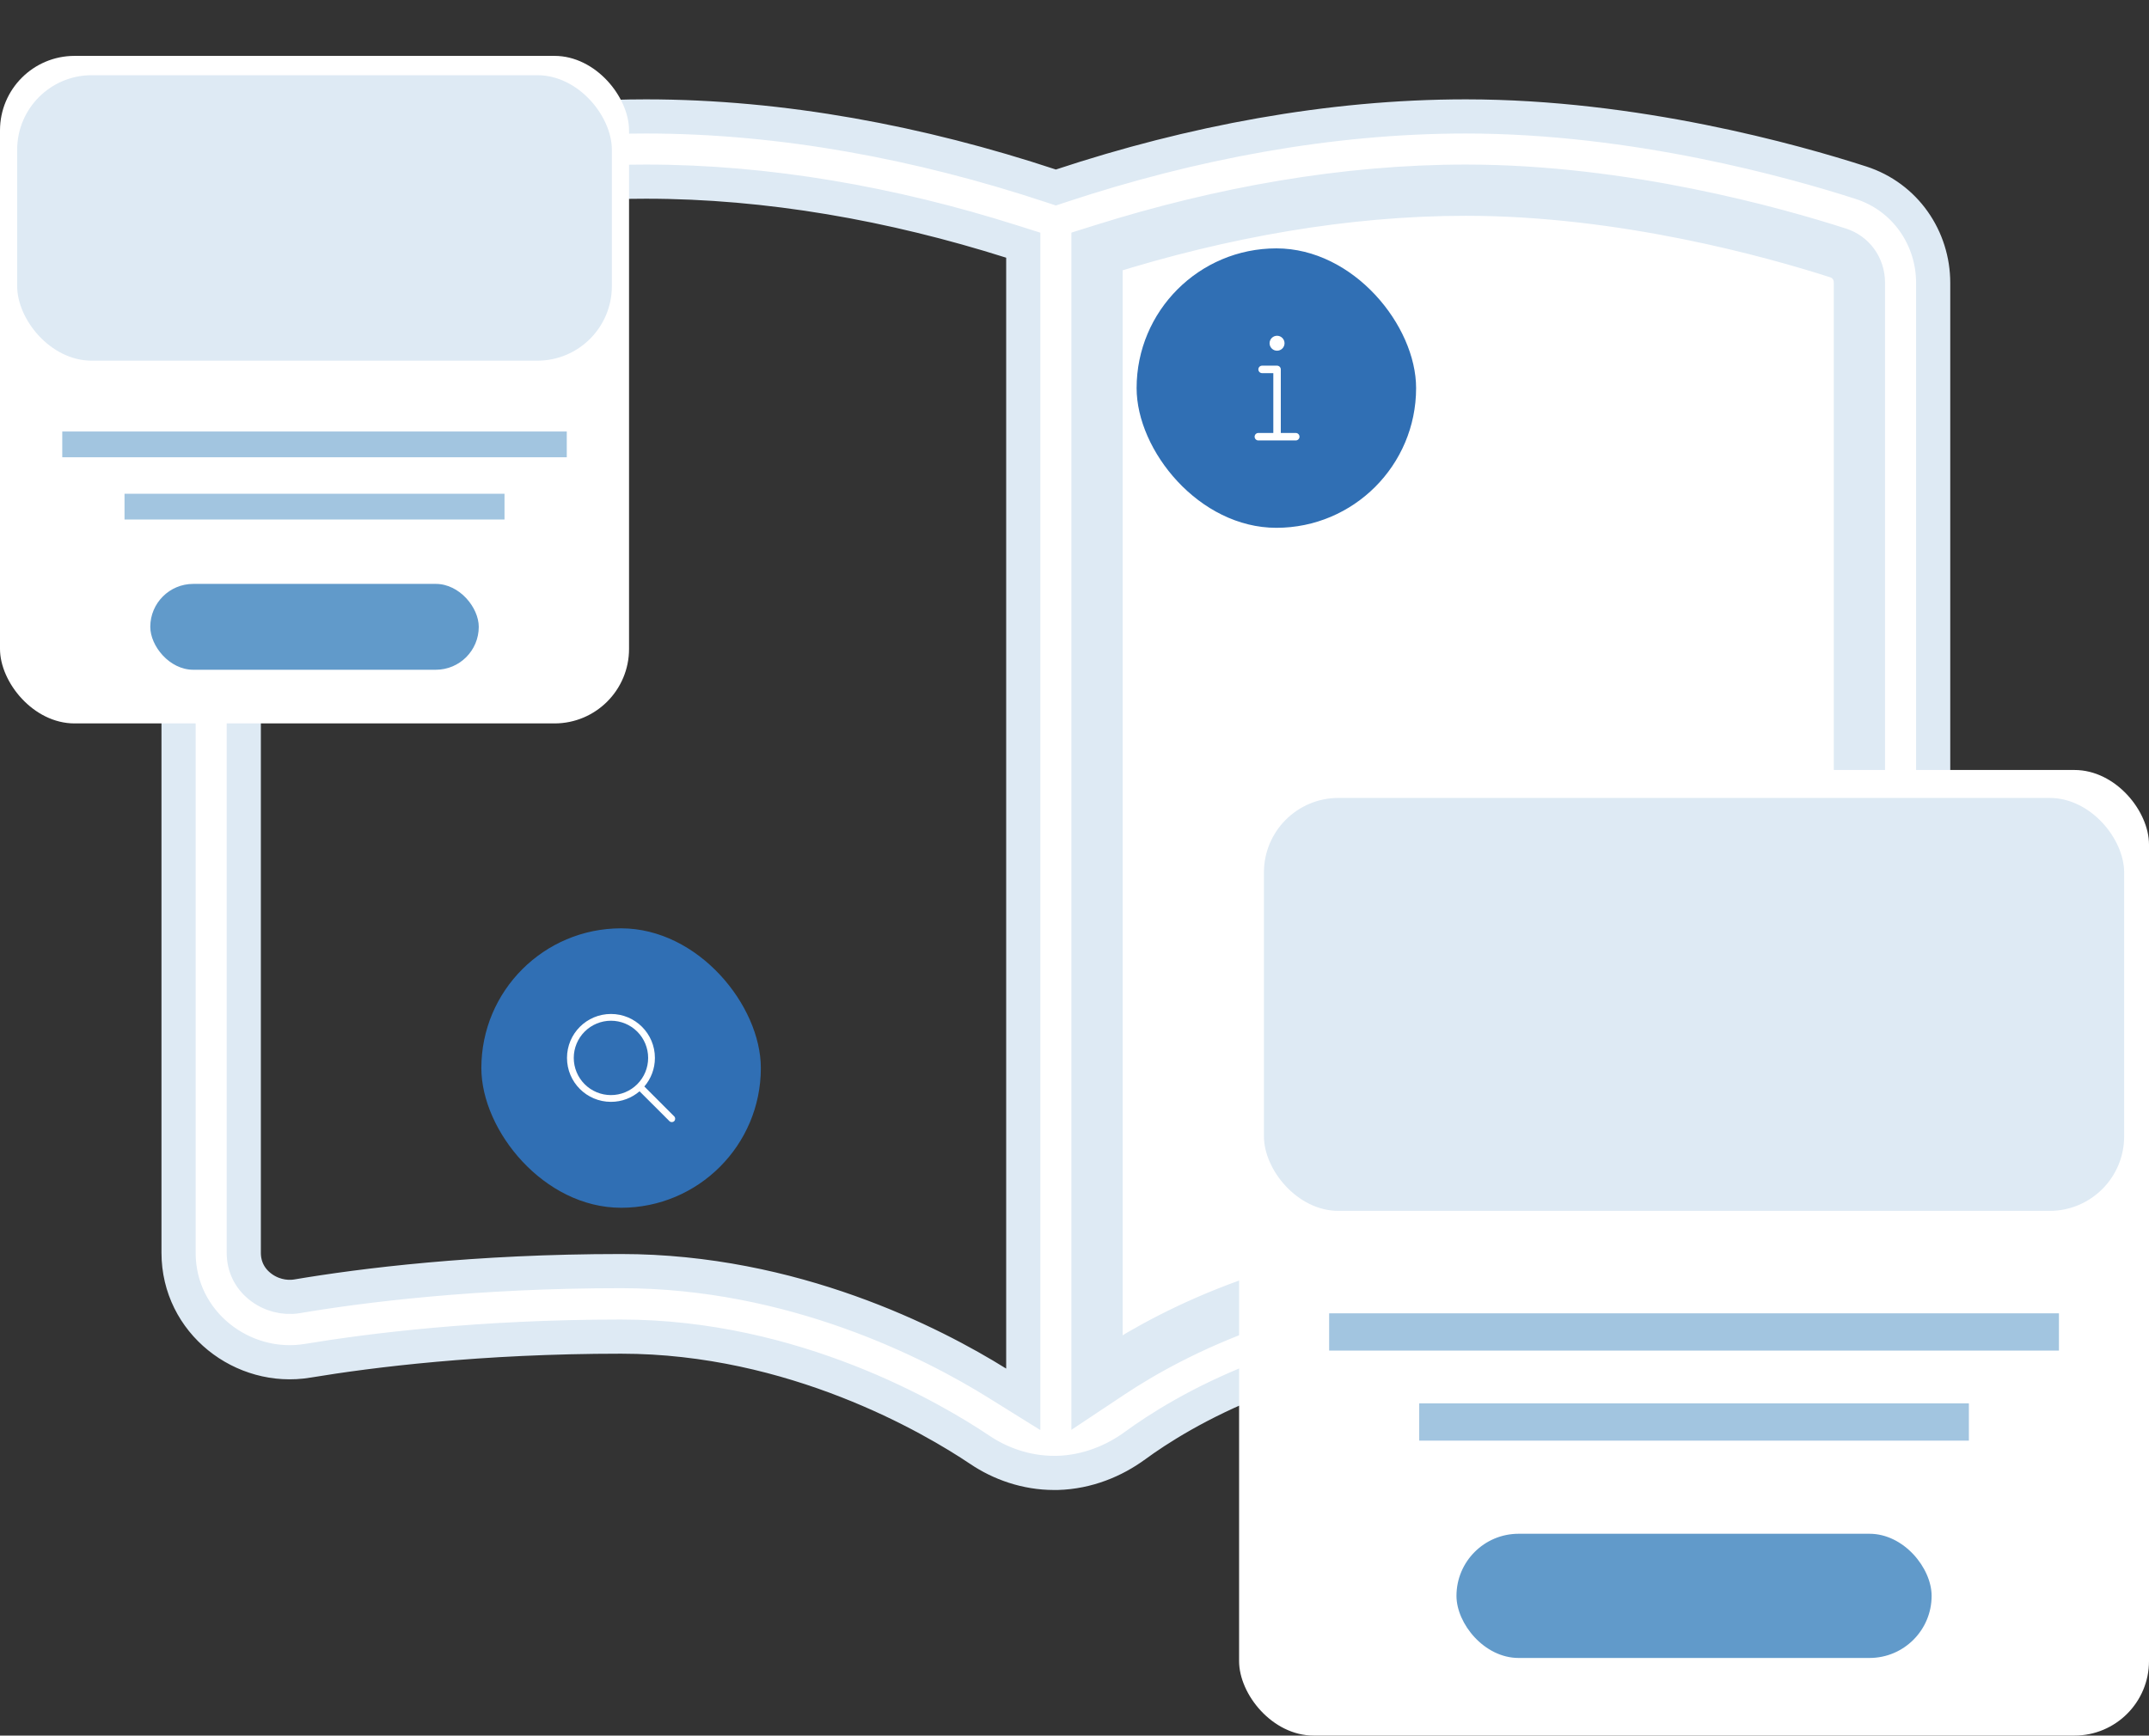 <svg width="692" height="559" viewBox="0 0 692 559" fill="none" xmlns="http://www.w3.org/2000/svg">
<rect x="0" y="0" width="692" height="559" fill="#333333" stroke="none"/>
<path d="M592.786 78.865C572.082 72.199 523.345 58.5 472 58.5C432.741 58.5 392.681 65.718 354.352 77.753L350.5 78.962V83V440V450.263L359.046 444.58C378.743 431.48 420.495 409.5 480 409.5C529.183 409.5 563.479 413.673 583.492 417.024L583.511 417.028L583.531 417.031C587.556 417.675 592.321 416.567 596.036 413.595L596.059 413.576L596.083 413.557C599.365 410.871 601.5 407.185 601.5 402.5V91.1C601.5 85.21 597.858 80.496 592.786 78.865ZM592.786 78.865L591.1 84.1M592.786 78.865C592.785 78.864 592.784 78.864 592.783 78.864L591.1 84.1M591.1 84.1C593.9 85 596 87.6 596 91.1V402.5C596 405.3 594.8 407.5 592.6 409.3C590.1 411.3 586.9 412 584.4 411.6C564.1 408.2 529.5 404 480 404C424.14 404 383.508 422.93 361.5 436.481V440H356L352.954 435.42C353.921 434.778 354.936 434.116 356 433.437V83C393.9 71.1 433.4 64 472 64C522.5 64 570.6 77.5 591.1 84.1ZM338.272 59.821L340 60.393L341.728 59.821C383.578 45.97 428.091 37.5 472 37.5C526.558 37.5 577.724 51.903 599.211 58.834L599.217 58.836C613.611 63.463 622.5 76.748 622.5 91.1V402.5C622.5 425.642 600.828 441.352 579.952 437.683L579.945 437.682L579.937 437.68C561.122 434.426 528.008 430.4 480 430.4C419.542 430.4 379.522 455.345 365.553 465.561L365.547 465.565C358.813 470.503 350.199 474.119 340.523 474.4H340.522H340.521H340.519H340.518H340.517H340.516H340.514H340.513H340.512H340.51H340.509H340.508H340.506H340.505H340.504H340.502H340.501H340.5H340.498H340.497H340.496H340.494H340.493H340.492H340.49H340.489H340.488H340.486H340.485H340.484H340.482H340.481H340.48H340.478H340.477H340.476H340.474H340.473H340.471H340.47H340.469H340.467H340.466H340.465H340.463H340.462H340.461H340.459H340.458H340.456H340.455H340.454H340.452H340.451H340.45H340.448H340.447H340.445H340.444H340.443H340.441H340.44H340.439H340.437H340.436H340.434H340.433H340.432H340.43H340.429H340.427H340.426H340.425H340.423H340.422H340.42H340.419H340.418H340.416H340.415H340.413H340.412H340.411H340.409H340.408H340.406H340.405H340.404H340.402H340.401H340.399H340.398H340.396H340.395H340.394H340.392H340.391H340.389H340.388H340.386H340.385H340.384H340.382H340.381H340.379H340.378H340.376H340.375H340.374H340.372H340.371H340.369H340.368H340.366H340.365H340.364H340.362H340.361H340.359H340.358H340.356H340.355H340.353H340.352H340.351H340.349H340.348H340.346H340.345H340.343H340.342H340.34H340.339H340.338H340.336H340.335H340.333H340.332H340.33H340.329H340.327H340.326H340.325H340.323H340.322H340.32H340.319H340.317H340.316H340.314H340.313H340.311H340.31H340.309H340.307H340.306H340.304H340.303H340.301H340.3H340.298H340.297H340.295H340.294H340.292H340.291H340.29H340.288H340.287H340.285H340.284H340.282H340.281H340.279H340.278H340.276H340.275H340.273H340.272H340.271H340.269H340.268H340.266H340.265H340.263H340.262H340.26H340.259H340.257H340.256H340.254H340.253H340.251H340.25H340.249H340.247H340.246H340.244H340.243H340.241H340.24H340.238H340.237H340.235H340.234H340.232H340.231H340.229H340.228H340.227H340.225H340.224H340.222H340.221H340.219H340.218H340.216H340.215H340.213H340.212H340.21H340.209H340.208H340.206H340.205H340.203H340.202H340.2H340.199H340.197H340.196H340.194H340.193H340.191H340.19H340.189H340.187H340.186H340.184H340.183H340.181H340.18H340.178H340.177H340.175H340.174H340.173H340.171H340.17H340.168H340.167H340.165H340.164H340.162H340.161H340.16H340.158H340.157H340.155H340.154H340.152H340.151H340.149H340.148H340.147H340.145H340.144H340.142H340.141H340.139H340.138H340.136H340.135H340.134H340.132H340.131H340.129H340.128H340.126H340.125H340.124H340.122H340.121H340.119H340.118H340.116H340.115H340.114H340.112H340.111H340.109H340.108H340.106H340.105H340.104H340.102H340.101H340.099H340.098H340.096H340.095H340.094H340.092H340.091H340.089H340.088H340.087H340.085H340.084H340.082H340.081H340.08H340.078H340.077H340.075H340.074H340.073H340.071H340.07H340.068H340.067H340.066H340.064H340.063H340.061H340.06H340.059H340.057H340.056H340.055H340.053H340.052H340.05H340.049H340.048H340.046H340.045H340.044H340.042H340.041H340.039H340.038H340.037H340.035H340.034H340.033H340.031H340.03H340.029H340.027H340.026H340.024H340.023H340.022H340.02H340.019H340.018H340.016H340.015H340.014H340.012H340.011H340.01H340.008H340.007H340.006H340.004H340.003H340.002H340H339.999H339.998H339.996H339.995H339.994H339.992H339.991H339.99H339.988H339.987H339.986H339.984H339.983H339.982H339.981H339.979H339.978H339.977H339.975H339.974H339.973H339.972H339.97H339.969H339.968H339.966H339.965H339.964H339.963H339.961H339.96H339.959H339.957H339.956H339.955H339.954H339.952H339.951H339.95H339.949H339.947H339.946H339.945H339.944H339.942H339.941H339.94H339.939H339.937H339.936H339.935H339.934H339.932H339.931H339.93H339.929H339.928H339.926H339.925H339.924H339.923H339.921H339.92H339.919H339.918H339.917H339.915H339.914H339.913H339.912H339.911H339.909H339.908H339.907H339.906H339.905H339.904H339.902H339.901H339.9H339.899H339.899H339.898H339.898H339.897H339.897H339.896H339.895H339.895H339.894H339.894H339.893H339.893H339.892H339.891H339.891H339.89H339.89H339.889H339.889H339.888H339.888H339.887H339.887H339.886H339.885H339.885H339.884H339.884H339.883H339.883H339.882H339.882H339.881H339.881H339.88H339.88H339.879H339.879H339.878H339.878H339.877H339.877H339.876H339.876H339.875H339.875H339.874H339.874H339.873H339.873H339.872H339.872H339.871H339.871H339.871H339.87H339.87H339.869H339.869H339.868H339.868H339.867H339.867H339.866H339.866H339.865H339.865H339.865H339.864H339.864H339.863H339.863H339.862H339.862H339.861H339.861H339.861H339.86H339.86H339.859H339.859H339.858H339.858H339.858H339.857H339.857H339.856H339.856H339.855H339.855H339.855H339.854H339.854H339.853H339.853H339.853H339.852H339.852H339.851H339.851H339.851H339.85H339.85H339.849H339.849H339.849H339.848H339.848H339.847H339.847H339.847H339.846H339.846H339.845H339.845H339.845H339.844H339.844H339.844H339.843H339.843H339.842H339.842H339.842H339.841H339.841H339.841H339.84H339.84H339.84H339.839H339.839H339.838H339.838H339.838H339.837H339.837H339.837H339.836H339.836H339.836H339.835H339.835H339.835H339.834H339.834H339.834H339.833H339.833H339.832H339.832H339.832H339.831H339.831H339.831H339.83H339.83H339.83H339.829H339.829H339.829H339.828H339.828H339.828H339.827H339.827H339.827H339.826H339.826H339.826H339.826H339.825H339.825H339.825H339.824H339.824H339.824H339.823H339.823H339.823H339.822H339.822H339.822H339.821H339.821H339.821H339.82H339.82H339.82H339.819H339.819H339.819H339.819H339.818H339.818H339.818H339.817H339.817H339.817H339.816H339.816H339.816H339.815H339.815H339.815H339.815H339.814H339.814H339.814H339.813H339.813H339.813H339.812H339.812H339.812H339.812H339.811H339.811H339.811H339.81H339.81H339.81H339.809H339.809H339.809H339.809H339.808H339.808H339.808H339.807H339.807H339.807H339.806H339.806H339.806H339.806H339.805H339.805H339.805H339.804H339.804H339.804H339.804H339.803H339.803H339.803H339.802H339.802H339.802H339.801H339.801H339.801H339.801H339.8H339.8H339.8H339.799H339.799H339.799H339.799H339.798H339.798H339.798H339.797H339.797H339.797H339.796H339.796H339.796H339.796H339.795H339.795H339.795H339.794H339.794H339.794H339.794H339.793H339.793H339.793H339.792H339.792H339.792H339.791H339.791H339.791H339.791H339.79H339.79H339.79H339.789H339.789H339.789H339.788H339.788H339.788H339.788H339.787H339.787H339.787H339.786H339.786H339.786H339.785H339.785H339.785H339.785H339.784H339.784H339.784H339.783H339.783H339.783H339.782H339.782H339.782H339.781H339.781H339.781H339.781H339.78H339.78H339.78H339.779H339.779H339.779H339.778H339.778H339.778H339.777H339.777H339.777H339.776H339.776H339.776H339.775H339.775H339.775H339.775H339.774H339.774H339.774H339.773H339.773H339.773H339.772H339.772H339.772H339.771H339.771H339.771H339.77H339.77H339.77H339.769H339.769H339.769H339.768H339.768H339.768H339.767H339.767H339.766H339.766H339.766H339.765H339.765H339.765H339.764H339.764H339.764H339.763H339.763H339.763H339.762H339.762H339.762H339.761H339.761H339.76H339.76H339.76H339.759H339.759H339.759H339.758H339.758H339.758H339.757H339.757H339.756H339.756H339.756H339.755H339.755H339.755H339.754H339.754H339.753H339.753H339.753H339.752H339.752H339.751H339.751H339.751H339.75H339.75H339.749H339.749H339.749H339.748H339.748H339.747H339.747H339.747H339.746H339.746H339.745H339.745H339.745H339.744H339.744H339.743H339.743H339.742H339.742H339.742H339.741H339.741H339.74H339.74H339.739H339.739H339.739H339.738H339.738H339.737H339.737H339.736H339.736H339.735H339.735H339.735H339.734H339.734H339.733H339.733H339.732H339.732H339.731H339.731H339.73H339.73H339.729H339.729H339.729H339.728H339.728H339.727H339.727H339.726H339.726H339.725H339.725H339.724H339.724H339.723H339.723H339.722H339.722H339.721H339.721H339.72H339.72H339.719H339.719H339.718H339.718H339.717H339.717H339.716H339.716H339.715H339.715H339.714H339.713H339.713H339.712H339.712H339.711H339.711H339.71H339.71H339.709H339.709H339.708H339.707H339.707H339.706H339.706H339.705H339.705H339.704H339.703H339.703H339.702H339.702H339.701H339.701H339.7H339.699H339.699H339.698H339.698H339.697H339.697H339.696H339.695H339.695H339.694H339.694H339.693H339.692H339.692H339.691H339.691H339.69H339.689H339.689H339.688H339.688H339.687H339.687H339.686H339.685H339.685H339.684H339.684H339.683H339.682H339.682H339.681H339.681H339.68H339.68H339.679H339.678H339.678H339.677H339.677H339.676H339.675H339.675H339.674H339.674H339.673H339.672H339.672H339.671H339.671H339.67H339.67H339.669H339.668H339.668H339.667H339.667H339.666H339.665H339.665H339.664H339.664H339.663H339.663H339.662H339.661H339.661H339.66H339.66H339.659H339.658H339.658H339.657H339.657H339.656H339.655H339.655H339.654H339.654H339.653H339.653H339.652H339.651H339.651H339.65H339.65H339.649H339.648H339.648H339.647H339.647H339.646H339.646H339.645H339.644H339.644H339.643H339.643H339.642H339.641H339.641H339.64H339.64H339.639H339.638H339.638H339.637H339.637H339.636H339.636H339.635H339.634H339.634H339.633H339.633H339.632H339.631H339.631H339.63H339.63H339.629H339.629H339.628H339.627H339.627H339.626H339.626H339.625H339.624H339.624H339.623H339.623H339.622H339.621H339.621H339.62H339.62H339.619H339.619H339.618H339.617H339.617H339.616H339.616H339.615H339.614H339.614H339.613H339.613H339.612H339.612H339.611H339.61H339.61H339.609H339.609H339.608H339.607H339.607H339.606H339.606H339.605H339.604H339.604H339.603H339.603H339.602H339.602H339.601H339.6H339.6H339.599H339.599H339.598H339.597H339.597H339.596H339.596H339.595H339.595H339.594H339.593H339.593H339.592H339.592H339.591H339.59H339.59H339.589H339.589H339.588H339.587H339.587H339.586H339.586H339.585H339.585H339.584H339.583H339.583H339.582H339.582H339.581H339.58H339.58H339.579H339.579H339.578H339.578H339.577H339.576H339.576H339.575H339.575H339.574H339.573H339.573H339.572H339.572H339.571H339.571H339.57H339.569H339.569H339.568H339.568H339.567H339.566H339.566H339.565H339.565H339.564H339.563H339.563H339.562H339.562H339.561H339.561H339.56H339.559H339.559H339.558H339.558H339.557H339.556H339.556H339.555H339.555H339.554H339.554H339.553H339.552H339.552H339.551H339.551H339.55H339.549H339.549H339.548H339.548H339.547H339.546H339.546H339.545H339.545H339.544H339.544H339.543H339.542H339.542H339.541H339.541H339.54H339.539H339.539H339.538H339.538H339.537H339.537H339.536H339.535H339.535H339.534H339.534H339.533H339.532H339.532H339.531H339.531H339.53H339.529H339.529H339.528H339.528H339.527H339.527H339.526H339.525H339.525H339.524H339.524H339.523H339.522H339.522H339.521H339.521H339.52H339.52H339.519H339.518H339.518H339.517H339.517H339.516H339.515H339.515H339.514H339.514H339.513H339.513H339.512H339.511H339.511H339.51H339.51H339.509H339.508H339.508H339.507H339.507H339.506H339.505H339.505H339.504H339.504H339.503H339.503H339.502H339.501H339.501H339.5H339.5H339.499H339.498H339.498H339.497H339.497H339.496H339.496H339.495H339.494H339.494H339.493H339.493H339.492H339.491H339.491H339.49H339.49H339.489H339.488H339.488H339.487H339.487H339.486H339.486H339.485H339.484H339.484H339.483H339.483H339.482H339.481H339.481H339.48H339.48H339.479H339.479H339.478H339.477H339.477H339.476H339.476H339.475H339.474H339.474H339.473H339.473H339.472H339.471H339.471H339.47H339.47H339.469H339.469H339.468H339.467H339.467H339.466H339.466H339.465H339.464H339.464H339.463H339.463H339.462H339.462H339.461H339.46H339.46H339.459H339.459H339.458H339.457H339.457H339.456H339.456H339.455H339.454H339.454H339.453H339.453H339.452H339.452H339.451H339.45H339.45H339.449H339.449H339.448H339.447H339.447H339.446H339.446H339.445H339.445H339.444H339.443H339.443H339.442H339.442H339.441H339.44H339.44H339.439H339.439H339.438H339.438H339.437H339.436H339.436H339.435H339.435H339.434H339.433H339.433H339.432H339.432H339.431H339.43H339.43H339.429H339.429H339.428H339.428H339.427H339.426H339.426H339.425H339.425H339.424H339.423H339.423H339.422H339.422H339.421H339.421H339.42H339.419H339.419H339.418H339.418H339.417H339.416H339.416H339.415H339.415H339.414H339.413H339.413H339.412H339.412H339.411H339.411H339.41H339.409H339.409H339.408H339.408H339.407H339.406H339.406H339.405H339.405H339.404H339.404H339.403H339.402H339.402H339.401H339.401H339.4C330.42 474.4 322.077 471.401 315.479 466.943L315.472 466.938L315.465 466.933C300.213 456.697 255.609 430.5 200 430.5C154.447 430.5 119.242 434.934 99.1 438.274L99.096 438.275C78.198 441.758 57.5 425.952 57.5 403.5V91.1C57.5 76.748 66.389 63.463 80.783 58.836L80.788 58.834C102.276 51.903 153.442 37.5 208 37.5C251.909 37.5 296.422 45.97 338.272 59.821ZM329.5 83V78.972L325.66 77.757C287.314 65.615 247.251 58.5 208 58.5C156.655 58.5 107.918 72.2 87.238 78.757L87.227 78.76L87.217 78.764C82.101 80.408 78.5 85.254 78.5 91V403.5C78.5 407.874 80.362 411.642 83.641 414.276C87.072 417.072 91.55 418.174 95.569 417.531L95.593 417.527L95.617 417.523C116.66 413.966 153.051 409.4 200 409.4C255.339 409.4 300.305 432.525 321.093 445.469L329.5 450.704V440.8V83Z" fill="white" stroke="#DEEAF4" stroke-width="11"/>
<g clip-path="url(#clip0_136_167)">
<rect x="155" y="299" width="90" height="90" rx="45" fill="#306FB4"/>
<path d="M208.709 340.734C208.709 339.161 208.399 337.604 207.798 336.151C207.196 334.698 206.314 333.378 205.201 332.266C204.089 331.154 202.769 330.272 201.316 329.67C199.863 329.068 198.306 328.758 196.733 328.758C195.161 328.758 193.603 329.068 192.15 329.67C190.697 330.272 189.377 331.154 188.265 332.266C187.153 333.378 186.271 334.698 185.669 336.151C185.067 337.604 184.757 339.161 184.757 340.734C184.757 342.307 185.067 343.864 185.669 345.317C186.271 346.77 187.153 348.09 188.265 349.202C189.377 350.314 190.697 351.196 192.15 351.798C193.603 352.4 195.161 352.71 196.733 352.71C198.306 352.71 199.863 352.4 201.316 351.798C202.769 351.196 204.089 350.314 205.201 349.202C206.314 348.09 207.196 346.77 207.798 345.317C208.399 343.864 208.709 342.307 208.709 340.734ZM205.94 351.485C203.47 353.608 200.251 354.887 196.733 354.887C188.915 354.887 182.58 348.552 182.58 340.734C182.58 332.916 188.915 326.581 196.733 326.581C204.552 326.581 210.887 332.916 210.887 340.734C210.887 344.252 209.607 347.47 207.484 349.94L217.099 359.562C217.521 359.984 217.521 360.678 217.099 361.1C216.677 361.521 215.983 361.521 215.561 361.1L205.94 351.485Z" fill="white"/>
</g>
<g clip-path="url(#clip1_136_167)">
<rect x="366" y="80" width="90" height="90" rx="45" fill="#306FB4"/>
<path d="M408.817 110.55C408.817 109.911 409.07 109.299 409.522 108.847C409.974 108.395 410.586 108.142 411.225 108.142C411.864 108.142 412.476 108.395 412.928 108.847C413.38 109.299 413.633 109.911 413.633 110.55C413.633 111.189 413.38 111.801 412.928 112.253C412.476 112.705 411.864 112.958 411.225 112.958C410.586 112.958 409.974 112.705 409.522 112.253C409.07 111.801 408.817 111.189 408.817 110.55ZM405.204 118.979C405.204 118.317 405.746 117.775 406.408 117.775H411.225C411.887 117.775 412.429 118.317 412.429 118.979V139.45H417.246C417.908 139.45 418.45 139.992 418.45 140.654C418.45 141.317 417.908 141.858 417.246 141.858H405.204C404.542 141.858 404 141.317 404 140.654C404 139.992 404.542 139.45 405.204 139.45H410.021V120.183H406.408C405.746 120.183 405.204 119.642 405.204 118.979Z" fill="white"/>
</g>
<rect x="399" y="248" width="293" height="311" rx="24" fill="white"/>
<rect x="428" y="423" width="235" height="12" fill="#A2C5E0"/>
<rect x="469" y="494" width="153" height="40" rx="20" fill="#619ACA"/>
<rect x="407" y="257" width="277" height="133" rx="24" fill="#DEEAF4"/>
<rect x="457" y="452" width="177" height="12" fill="#A2C5E0"/>
<rect y="18" width="202.556" height="215" rx="24" fill="white"/>
<rect x="20.049" y="138.981" width="162.46" height="8.296" fill="#A2C5E0"/>
<rect x="48.393" y="188.064" width="105.772" height="27.653" rx="13.826" fill="#619ACA"/>
<rect x="5.531" y="24.222" width="191.495" height="91.945" rx="24" fill="#DEEAF4"/>
<rect x="40.096" y="159.029" width="122.363" height="8.296" fill="#A2C5E0"/>
<defs>
<clipPath id="clip0_136_167">
<rect width="90" height="90" fill="white" transform="translate(155 299)"/>
</clipPath>
<clipPath id="clip1_136_167">
<rect width="90" height="90" fill="white" transform="translate(366 80)"/>
</clipPath>
</defs>
</svg>
